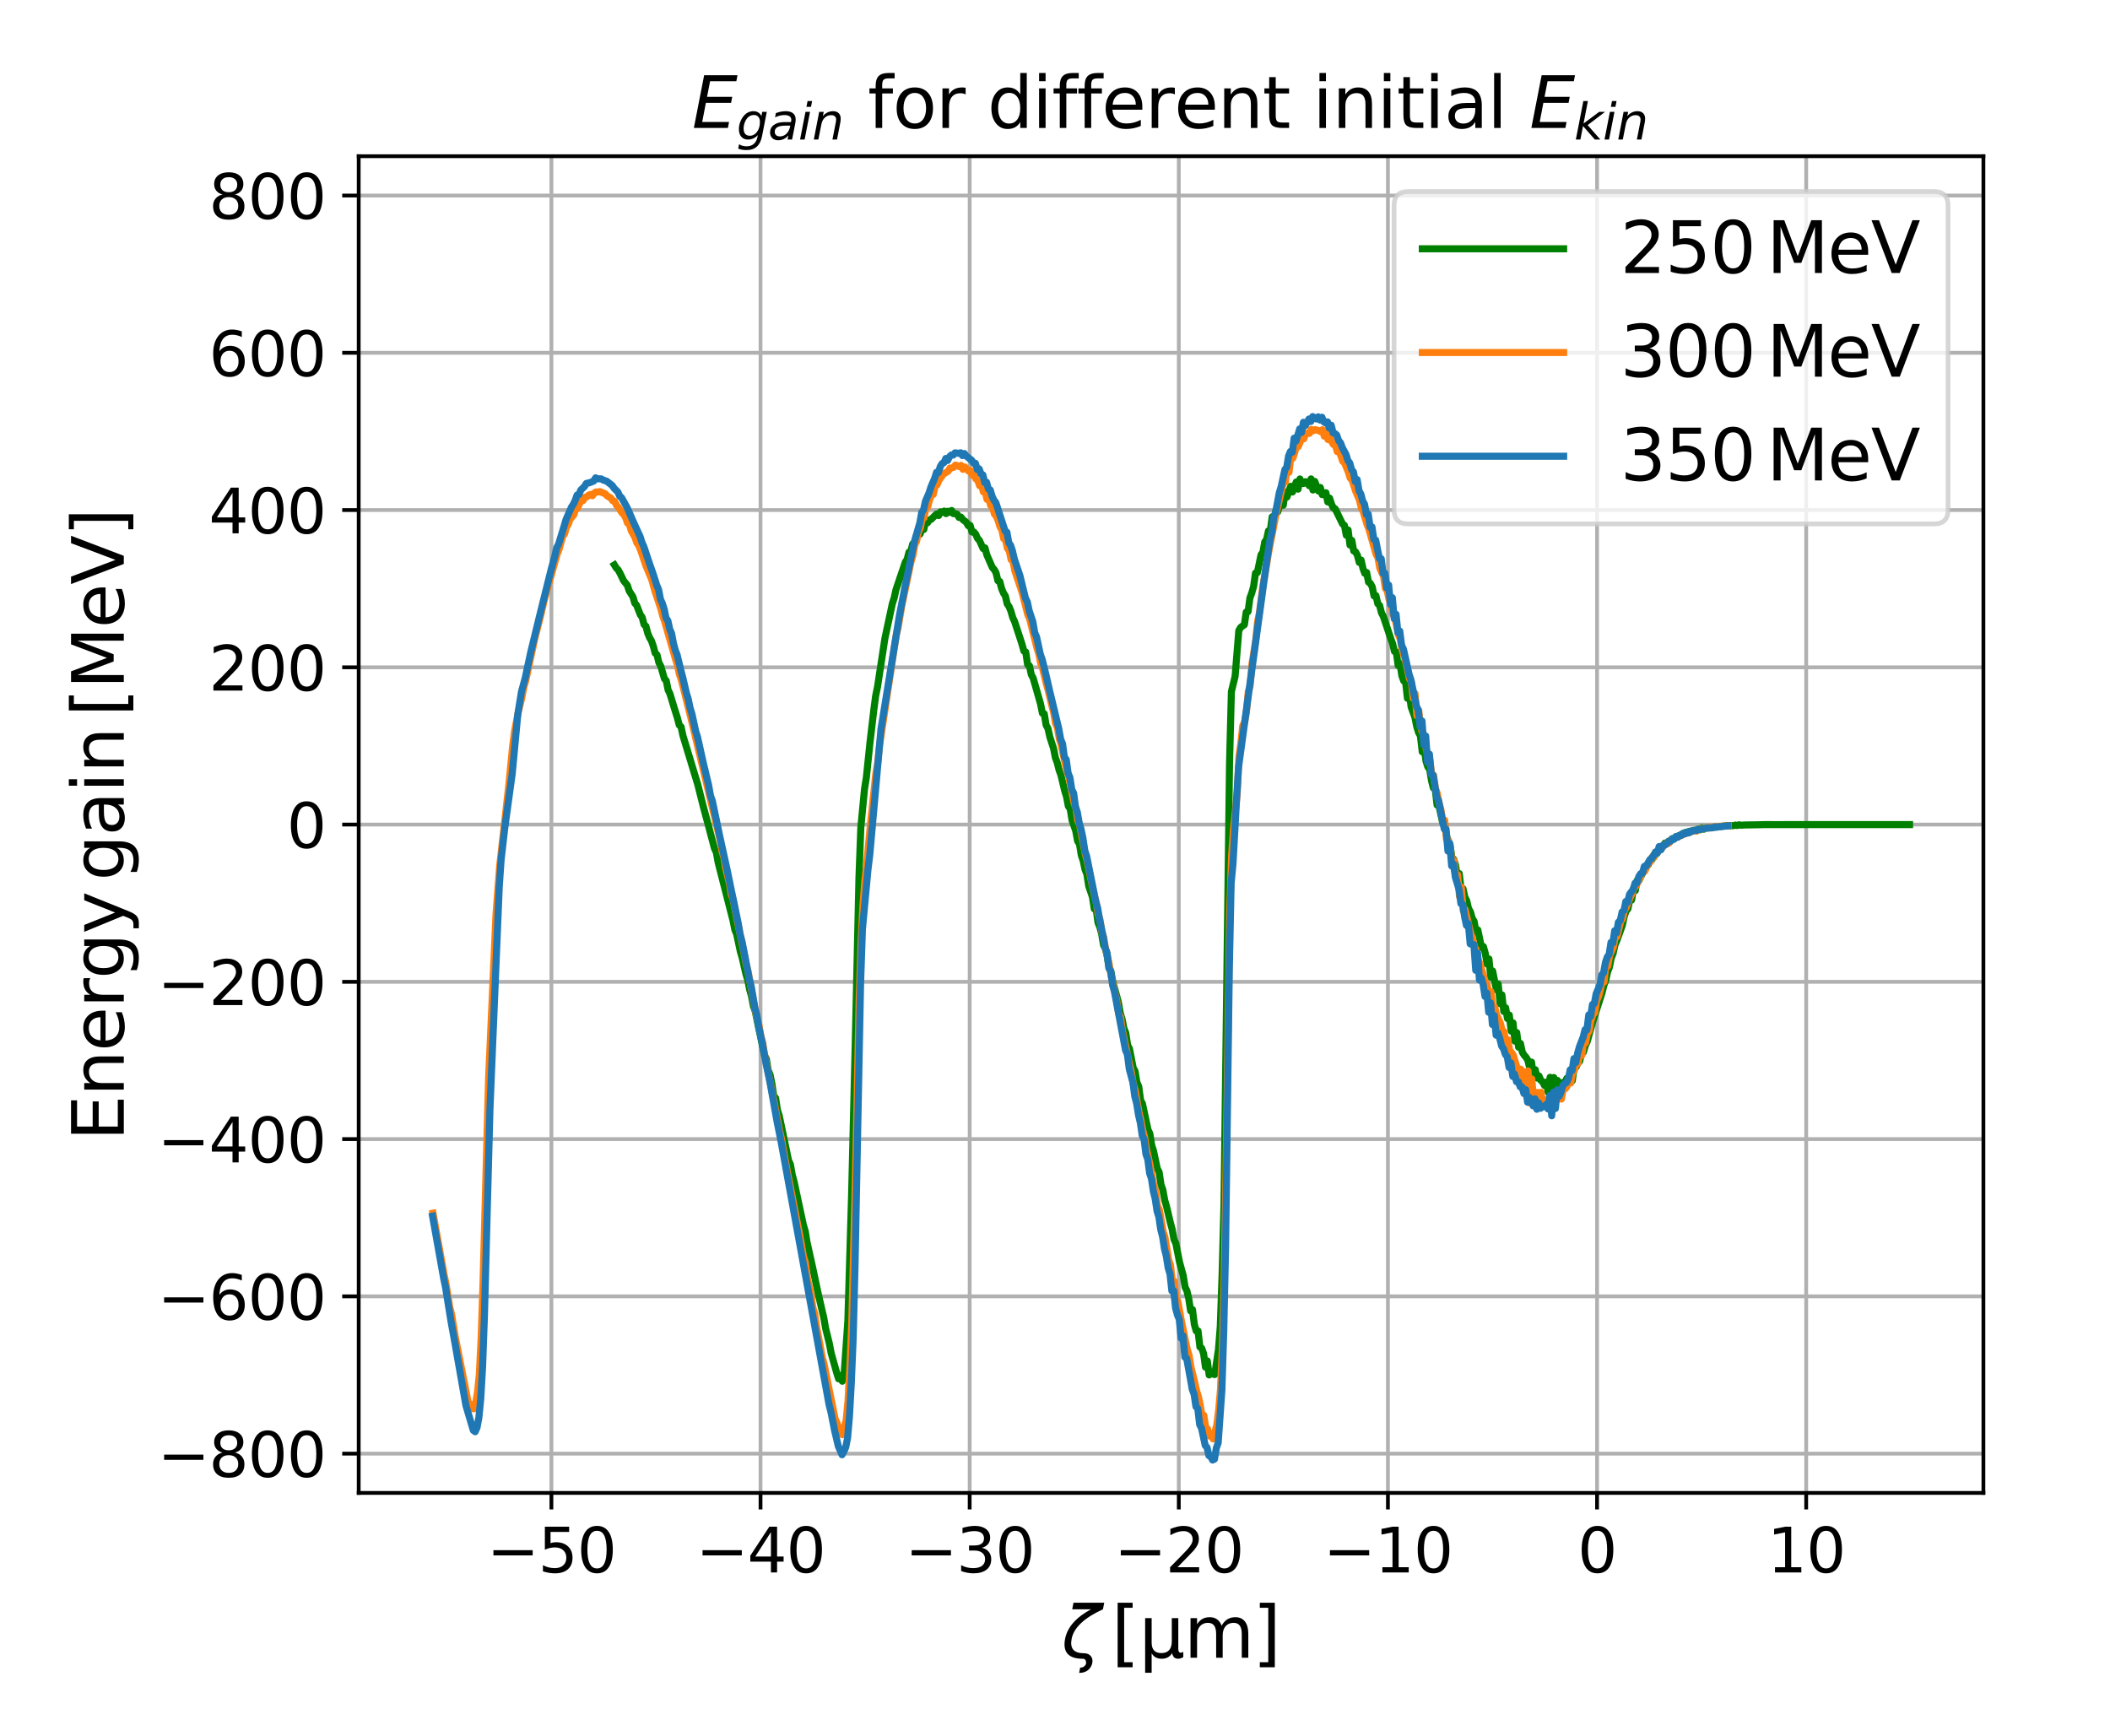 <?xml version="1.0" encoding="utf-8" standalone="no"?>
<!DOCTYPE svg PUBLIC "-//W3C//DTD SVG 1.1//EN"
  "http://www.w3.org/Graphics/SVG/1.1/DTD/svg11.dtd">
<svg xmlns:xlink="http://www.w3.org/1999/xlink" width="447.874pt" height="368.504pt" viewBox="0 0 447.874 368.504" xmlns="http://www.w3.org/2000/svg" version="1.1">
 <defs>
  <style type="text/css">*{stroke-linejoin: round; stroke-linecap: butt}</style>
 </defs>
 <g id="figure_1">
  <g id="patch_1">
   <path d="M 0 368.504 
L 447.874 368.504 
L 447.874 0 
L 0 0 
z
" style="fill: #ffffff"/>
  </g>
  <g id="axes_1">
   <g id="patch_2">
    <path d="M 76.139 316.913 
L 421.002 316.913 
L 421.002 33.165 
L 76.139 33.165 
z
" style="fill: #ffffff"/>
   </g>
   <g id="matplotlib.axis_1">
    <g id="xtick_1">
     <g id="line2d_1">
      <path d="M 117.043 316.913 
L 117.043 33.165 
" clip-path="url(#pa5a2b8a425)" style="fill: none; stroke: #b0b0b0; stroke-width: 0.8; stroke-linecap: square"/>
     </g>
     <g id="line2d_2">
      <defs>
       <path id="m7892bfda72" d="M 0 0 
L 0 3.5 
" style="stroke: #000000; stroke-width: 0.8"/>
      </defs>
      <g>
       <use xlink:href="#m7892bfda72" x="117.043" y="316.913" style="stroke: #000000; stroke-width: 0.8"/>
      </g>
     </g>
     <g id="text_1">
      <!-- −50 -->
      <g transform="translate(103.325 333.791)scale(0.13 -0.13)">
       <defs>
        <path id="DejaVuSans-2212" d="M 678 2272 
L 4684 2272 
L 4684 1741 
L 678 1741 
L 678 2272 
z
" transform="scale(0.016)"/>
        <path id="DejaVuSans-35" d="M 691 4666 
L 3169 4666 
L 3169 4134 
L 1269 4134 
L 1269 2991 
Q 1406 3038 1543 3061 
Q 1681 3084 1819 3084 
Q 2600 3084 3056 2656 
Q 3513 2228 3513 1497 
Q 3513 744 3044 326 
Q 2575 -91 1722 -91 
Q 1428 -91 1123 -41 
Q 819 9 494 109 
L 494 744 
Q 775 591 1075 516 
Q 1375 441 1709 441 
Q 2250 441 2565 725 
Q 2881 1009 2881 1497 
Q 2881 1984 2565 2268 
Q 2250 2553 1709 2553 
Q 1456 2553 1204 2497 
Q 953 2441 691 2322 
L 691 4666 
z
" transform="scale(0.016)"/>
        <path id="DejaVuSans-30" d="M 2034 4250 
Q 1547 4250 1301 3770 
Q 1056 3291 1056 2328 
Q 1056 1369 1301 889 
Q 1547 409 2034 409 
Q 2525 409 2770 889 
Q 3016 1369 3016 2328 
Q 3016 3291 2770 3770 
Q 2525 4250 2034 4250 
z
M 2034 4750 
Q 2819 4750 3233 4129 
Q 3647 3509 3647 2328 
Q 3647 1150 3233 529 
Q 2819 -91 2034 -91 
Q 1250 -91 836 529 
Q 422 1150 422 2328 
Q 422 3509 836 4129 
Q 1250 4750 2034 4750 
z
" transform="scale(0.016)"/>
       </defs>
       <use xlink:href="#DejaVuSans-2212"/>
       <use xlink:href="#DejaVuSans-35" x="83.789"/>
       <use xlink:href="#DejaVuSans-30" x="147.412"/>
      </g>
     </g>
    </g>
    <g id="xtick_2">
     <g id="line2d_3">
      <path d="M 161.433 316.913 
L 161.433 33.165 
" clip-path="url(#pa5a2b8a425)" style="fill: none; stroke: #b0b0b0; stroke-width: 0.8; stroke-linecap: square"/>
     </g>
     <g id="line2d_4">
      <g>
       <use xlink:href="#m7892bfda72" x="161.433" y="316.913" style="stroke: #000000; stroke-width: 0.8"/>
      </g>
     </g>
     <g id="text_2">
      <!-- −40 -->
      <g transform="translate(147.715 333.791)scale(0.13 -0.13)">
       <defs>
        <path id="DejaVuSans-34" d="M 2419 4116 
L 825 1625 
L 2419 1625 
L 2419 4116 
z
M 2253 4666 
L 3047 4666 
L 3047 1625 
L 3713 1625 
L 3713 1100 
L 3047 1100 
L 3047 0 
L 2419 0 
L 2419 1100 
L 313 1100 
L 313 1709 
L 2253 4666 
z
" transform="scale(0.016)"/>
       </defs>
       <use xlink:href="#DejaVuSans-2212"/>
       <use xlink:href="#DejaVuSans-34" x="83.789"/>
       <use xlink:href="#DejaVuSans-30" x="147.412"/>
      </g>
     </g>
    </g>
    <g id="xtick_3">
     <g id="line2d_5">
      <path d="M 205.824 316.913 
L 205.824 33.165 
" clip-path="url(#pa5a2b8a425)" style="fill: none; stroke: #b0b0b0; stroke-width: 0.8; stroke-linecap: square"/>
     </g>
     <g id="line2d_6">
      <g>
       <use xlink:href="#m7892bfda72" x="205.824" y="316.913" style="stroke: #000000; stroke-width: 0.8"/>
      </g>
     </g>
     <g id="text_3">
      <!-- −30 -->
      <g transform="translate(192.106 333.791)scale(0.13 -0.13)">
       <defs>
        <path id="DejaVuSans-33" d="M 2597 2516 
Q 3050 2419 3304 2112 
Q 3559 1806 3559 1356 
Q 3559 666 3084 287 
Q 2609 -91 1734 -91 
Q 1441 -91 1130 -33 
Q 819 25 488 141 
L 488 750 
Q 750 597 1062 519 
Q 1375 441 1716 441 
Q 2309 441 2620 675 
Q 2931 909 2931 1356 
Q 2931 1769 2642 2001 
Q 2353 2234 1838 2234 
L 1294 2234 
L 1294 2753 
L 1863 2753 
Q 2328 2753 2575 2939 
Q 2822 3125 2822 3475 
Q 2822 3834 2567 4026 
Q 2313 4219 1838 4219 
Q 1578 4219 1281 4162 
Q 984 4106 628 3988 
L 628 4550 
Q 988 4650 1302 4700 
Q 1616 4750 1894 4750 
Q 2613 4750 3031 4423 
Q 3450 4097 3450 3541 
Q 3450 3153 3228 2886 
Q 3006 2619 2597 2516 
z
" transform="scale(0.016)"/>
       </defs>
       <use xlink:href="#DejaVuSans-2212"/>
       <use xlink:href="#DejaVuSans-33" x="83.789"/>
       <use xlink:href="#DejaVuSans-30" x="147.412"/>
      </g>
     </g>
    </g>
    <g id="xtick_4">
     <g id="line2d_7">
      <path d="M 250.214 316.913 
L 250.214 33.165 
" clip-path="url(#pa5a2b8a425)" style="fill: none; stroke: #b0b0b0; stroke-width: 0.8; stroke-linecap: square"/>
     </g>
     <g id="line2d_8">
      <g>
       <use xlink:href="#m7892bfda72" x="250.214" y="316.913" style="stroke: #000000; stroke-width: 0.8"/>
      </g>
     </g>
     <g id="text_4">
      <!-- −20 -->
      <g transform="translate(236.496 333.791)scale(0.13 -0.13)">
       <defs>
        <path id="DejaVuSans-32" d="M 1228 531 
L 3431 531 
L 3431 0 
L 469 0 
L 469 531 
Q 828 903 1448 1529 
Q 2069 2156 2228 2338 
Q 2531 2678 2651 2914 
Q 2772 3150 2772 3378 
Q 2772 3750 2511 3984 
Q 2250 4219 1831 4219 
Q 1534 4219 1204 4116 
Q 875 4013 500 3803 
L 500 4441 
Q 881 4594 1212 4672 
Q 1544 4750 1819 4750 
Q 2544 4750 2975 4387 
Q 3406 4025 3406 3419 
Q 3406 3131 3298 2873 
Q 3191 2616 2906 2266 
Q 2828 2175 2409 1742 
Q 1991 1309 1228 531 
z
" transform="scale(0.016)"/>
       </defs>
       <use xlink:href="#DejaVuSans-2212"/>
       <use xlink:href="#DejaVuSans-32" x="83.789"/>
       <use xlink:href="#DejaVuSans-30" x="147.412"/>
      </g>
     </g>
    </g>
    <g id="xtick_5">
     <g id="line2d_9">
      <path d="M 294.605 316.913 
L 294.605 33.165 
" clip-path="url(#pa5a2b8a425)" style="fill: none; stroke: #b0b0b0; stroke-width: 0.8; stroke-linecap: square"/>
     </g>
     <g id="line2d_10">
      <g>
       <use xlink:href="#m7892bfda72" x="294.605" y="316.913" style="stroke: #000000; stroke-width: 0.8"/>
      </g>
     </g>
     <g id="text_5">
      <!-- −10 -->
      <g transform="translate(280.887 333.791)scale(0.13 -0.13)">
       <defs>
        <path id="DejaVuSans-31" d="M 794 531 
L 1825 531 
L 1825 4091 
L 703 3866 
L 703 4441 
L 1819 4666 
L 2450 4666 
L 2450 531 
L 3481 531 
L 3481 0 
L 794 0 
L 794 531 
z
" transform="scale(0.016)"/>
       </defs>
       <use xlink:href="#DejaVuSans-2212"/>
       <use xlink:href="#DejaVuSans-31" x="83.789"/>
       <use xlink:href="#DejaVuSans-30" x="147.412"/>
      </g>
     </g>
    </g>
    <g id="xtick_6">
     <g id="line2d_11">
      <path d="M 338.995 316.913 
L 338.995 33.165 
" clip-path="url(#pa5a2b8a425)" style="fill: none; stroke: #b0b0b0; stroke-width: 0.8; stroke-linecap: square"/>
     </g>
     <g id="line2d_12">
      <g>
       <use xlink:href="#m7892bfda72" x="338.995" y="316.913" style="stroke: #000000; stroke-width: 0.8"/>
      </g>
     </g>
     <g id="text_6">
      <!-- 0 -->
      <g transform="translate(334.86 333.791)scale(0.13 -0.13)">
       <use xlink:href="#DejaVuSans-30"/>
      </g>
     </g>
    </g>
    <g id="xtick_7">
     <g id="line2d_13">
      <path d="M 383.386 316.913 
L 383.386 33.165 
" clip-path="url(#pa5a2b8a425)" style="fill: none; stroke: #b0b0b0; stroke-width: 0.8; stroke-linecap: square"/>
     </g>
     <g id="line2d_14">
      <g>
       <use xlink:href="#m7892bfda72" x="383.386" y="316.913" style="stroke: #000000; stroke-width: 0.8"/>
      </g>
     </g>
     <g id="text_7">
      <!-- 10 -->
      <g transform="translate(375.114 333.791)scale(0.13 -0.13)">
       <use xlink:href="#DejaVuSans-31"/>
       <use xlink:href="#DejaVuSans-30" x="63.623"/>
      </g>
     </g>
    </g>
    <g id="text_8">
     <!-- $\zeta \, \mathrm{[\mu m]}$ -->
     <g transform="translate(225.32 351.895)scale(0.15 -0.15)">
      <defs>
       <path id="DejaVuSans-Oblique-3b6" d="M 1966 397 
Q 2378 394 2578 159 
Q 2794 -88 2722 -463 
Q 2650 -822 2372 -1072 
Q 2069 -1344 1559 -1344 
Q 1606 -1109 1650 -872 
Q 1863 -888 2022 -750 
Q 2144 -641 2166 -525 
Q 2197 -359 2125 -222 
Q 2050 -91 1872 -91 
Q -22 -91 316 1669 
Q 616 3206 2609 4284 
L 947 4284 
L 1059 4863 
L 3778 4863 
L 3666 4284 
Q 1181 3147 894 1669 
Q 647 397 1966 397 
z
" transform="scale(0.016)"/>
       <path id="DejaVuSans-5b" d="M 550 4863 
L 1875 4863 
L 1875 4416 
L 1125 4416 
L 1125 -397 
L 1875 -397 
L 1875 -844 
L 550 -844 
L 550 4863 
z
" transform="scale(0.016)"/>
       <path id="DejaVuSans-3bc" d="M 544 -1331 
L 544 3500 
L 1119 3500 
L 1119 1325 
Q 1119 872 1334 640 
Q 1550 409 1972 409 
Q 2434 409 2667 671 
Q 2900 934 2900 1459 
L 2900 3500 
L 3475 3500 
L 3475 806 
Q 3475 619 3529 530 
Q 3584 441 3700 441 
Q 3728 441 3778 458 
Q 3828 475 3916 513 
L 3916 50 
Q 3788 -22 3673 -56 
Q 3559 -91 3450 -91 
Q 3234 -91 3106 31 
Q 2978 153 2931 403 
Q 2775 156 2548 32 
Q 2322 -91 2016 -91 
Q 1697 -91 1473 31 
Q 1250 153 1119 397 
L 1119 -1331 
L 544 -1331 
z
" transform="scale(0.016)"/>
       <path id="DejaVuSans-6d" d="M 3328 2828 
Q 3544 3216 3844 3400 
Q 4144 3584 4550 3584 
Q 5097 3584 5394 3201 
Q 5691 2819 5691 2113 
L 5691 0 
L 5113 0 
L 5113 2094 
Q 5113 2597 4934 2840 
Q 4756 3084 4391 3084 
Q 3944 3084 3684 2787 
Q 3425 2491 3425 1978 
L 3425 0 
L 2847 0 
L 2847 2094 
Q 2847 2600 2669 2842 
Q 2491 3084 2119 3084 
Q 1678 3084 1418 2786 
Q 1159 2488 1159 1978 
L 1159 0 
L 581 0 
L 581 3500 
L 1159 3500 
L 1159 2956 
Q 1356 3278 1631 3431 
Q 1906 3584 2284 3584 
Q 2666 3584 2933 3390 
Q 3200 3197 3328 2828 
z
" transform="scale(0.016)"/>
       <path id="DejaVuSans-5d" d="M 1947 4863 
L 1947 -844 
L 622 -844 
L 622 -397 
L 1369 -397 
L 1369 4416 
L 622 4416 
L 622 4863 
L 1947 4863 
z
" transform="scale(0.016)"/>
      </defs>
      <use xlink:href="#DejaVuSans-Oblique-3b6" transform="translate(0 0.016)"/>
      <use xlink:href="#DejaVuSans-5b" transform="translate(70.63 0.016)"/>
      <use xlink:href="#DejaVuSans-3bc" transform="translate(109.644 0.016)"/>
      <use xlink:href="#DejaVuSans-6d" transform="translate(173.267 0.016)"/>
      <use xlink:href="#DejaVuSans-5d" transform="translate(270.679 0.016)"/>
     </g>
    </g>
   </g>
   <g id="matplotlib.axis_2">
    <g id="ytick_1">
     <g id="line2d_15">
      <path d="M 76.139 308.568 
L 421.002 308.568 
" clip-path="url(#pa5a2b8a425)" style="fill: none; stroke: #b0b0b0; stroke-width: 0.8; stroke-linecap: square"/>
     </g>
     <g id="line2d_16">
      <defs>
       <path id="m08258ad7ee" d="M 0 0 
L -3.5 0 
" style="stroke: #000000; stroke-width: 0.8"/>
      </defs>
      <g>
       <use xlink:href="#m08258ad7ee" x="76.139" y="308.568" style="stroke: #000000; stroke-width: 0.8"/>
      </g>
     </g>
     <g id="text_9">
      <!-- −800 -->
      <g transform="translate(33.431 313.507)scale(0.13 -0.13)">
       <defs>
        <path id="DejaVuSans-38" d="M 2034 2216 
Q 1584 2216 1326 1975 
Q 1069 1734 1069 1313 
Q 1069 891 1326 650 
Q 1584 409 2034 409 
Q 2484 409 2743 651 
Q 3003 894 3003 1313 
Q 3003 1734 2745 1975 
Q 2488 2216 2034 2216 
z
M 1403 2484 
Q 997 2584 770 2862 
Q 544 3141 544 3541 
Q 544 4100 942 4425 
Q 1341 4750 2034 4750 
Q 2731 4750 3128 4425 
Q 3525 4100 3525 3541 
Q 3525 3141 3298 2862 
Q 3072 2584 2669 2484 
Q 3125 2378 3379 2068 
Q 3634 1759 3634 1313 
Q 3634 634 3220 271 
Q 2806 -91 2034 -91 
Q 1263 -91 848 271 
Q 434 634 434 1313 
Q 434 1759 690 2068 
Q 947 2378 1403 2484 
z
M 1172 3481 
Q 1172 3119 1398 2916 
Q 1625 2713 2034 2713 
Q 2441 2713 2670 2916 
Q 2900 3119 2900 3481 
Q 2900 3844 2670 4047 
Q 2441 4250 2034 4250 
Q 1625 4250 1398 4047 
Q 1172 3844 1172 3481 
z
" transform="scale(0.016)"/>
       </defs>
       <use xlink:href="#DejaVuSans-2212"/>
       <use xlink:href="#DejaVuSans-38" x="83.789"/>
       <use xlink:href="#DejaVuSans-30" x="147.412"/>
       <use xlink:href="#DejaVuSans-30" x="211.035"/>
      </g>
     </g>
    </g>
    <g id="ytick_2">
     <g id="line2d_17">
      <path d="M 76.139 275.186 
L 421.002 275.186 
" clip-path="url(#pa5a2b8a425)" style="fill: none; stroke: #b0b0b0; stroke-width: 0.8; stroke-linecap: square"/>
     </g>
     <g id="line2d_18">
      <g>
       <use xlink:href="#m08258ad7ee" x="76.139" y="275.186" style="stroke: #000000; stroke-width: 0.8"/>
      </g>
     </g>
     <g id="text_10">
      <!-- −600 -->
      <g transform="translate(33.431 280.125)scale(0.13 -0.13)">
       <defs>
        <path id="DejaVuSans-36" d="M 2113 2584 
Q 1688 2584 1439 2293 
Q 1191 2003 1191 1497 
Q 1191 994 1439 701 
Q 1688 409 2113 409 
Q 2538 409 2786 701 
Q 3034 994 3034 1497 
Q 3034 2003 2786 2293 
Q 2538 2584 2113 2584 
z
M 3366 4563 
L 3366 3988 
Q 3128 4100 2886 4159 
Q 2644 4219 2406 4219 
Q 1781 4219 1451 3797 
Q 1122 3375 1075 2522 
Q 1259 2794 1537 2939 
Q 1816 3084 2150 3084 
Q 2853 3084 3261 2657 
Q 3669 2231 3669 1497 
Q 3669 778 3244 343 
Q 2819 -91 2113 -91 
Q 1303 -91 875 529 
Q 447 1150 447 2328 
Q 447 3434 972 4092 
Q 1497 4750 2381 4750 
Q 2619 4750 2861 4703 
Q 3103 4656 3366 4563 
z
" transform="scale(0.016)"/>
       </defs>
       <use xlink:href="#DejaVuSans-2212"/>
       <use xlink:href="#DejaVuSans-36" x="83.789"/>
       <use xlink:href="#DejaVuSans-30" x="147.412"/>
       <use xlink:href="#DejaVuSans-30" x="211.035"/>
      </g>
     </g>
    </g>
    <g id="ytick_3">
     <g id="line2d_19">
      <path d="M 76.139 241.804 
L 421.002 241.804 
" clip-path="url(#pa5a2b8a425)" style="fill: none; stroke: #b0b0b0; stroke-width: 0.8; stroke-linecap: square"/>
     </g>
     <g id="line2d_20">
      <g>
       <use xlink:href="#m08258ad7ee" x="76.139" y="241.804" style="stroke: #000000; stroke-width: 0.8"/>
      </g>
     </g>
     <g id="text_11">
      <!-- −400 -->
      <g transform="translate(33.431 246.743)scale(0.13 -0.13)">
       <use xlink:href="#DejaVuSans-2212"/>
       <use xlink:href="#DejaVuSans-34" x="83.789"/>
       <use xlink:href="#DejaVuSans-30" x="147.412"/>
       <use xlink:href="#DejaVuSans-30" x="211.035"/>
      </g>
     </g>
    </g>
    <g id="ytick_4">
     <g id="line2d_21">
      <path d="M 76.139 208.421 
L 421.002 208.421 
" clip-path="url(#pa5a2b8a425)" style="fill: none; stroke: #b0b0b0; stroke-width: 0.8; stroke-linecap: square"/>
     </g>
     <g id="line2d_22">
      <g>
       <use xlink:href="#m08258ad7ee" x="76.139" y="208.421" style="stroke: #000000; stroke-width: 0.8"/>
      </g>
     </g>
     <g id="text_12">
      <!-- −200 -->
      <g transform="translate(33.431 213.36)scale(0.13 -0.13)">
       <use xlink:href="#DejaVuSans-2212"/>
       <use xlink:href="#DejaVuSans-32" x="83.789"/>
       <use xlink:href="#DejaVuSans-30" x="147.412"/>
       <use xlink:href="#DejaVuSans-30" x="211.035"/>
      </g>
     </g>
    </g>
    <g id="ytick_5">
     <g id="line2d_23">
      <path d="M 76.139 175.039 
L 421.002 175.039 
" clip-path="url(#pa5a2b8a425)" style="fill: none; stroke: #b0b0b0; stroke-width: 0.8; stroke-linecap: square"/>
     </g>
     <g id="line2d_24">
      <g>
       <use xlink:href="#m08258ad7ee" x="76.139" y="175.039" style="stroke: #000000; stroke-width: 0.8"/>
      </g>
     </g>
     <g id="text_13">
      <!-- 0 -->
      <g transform="translate(60.867 179.978)scale(0.13 -0.13)">
       <use xlink:href="#DejaVuSans-30"/>
      </g>
     </g>
    </g>
    <g id="ytick_6">
     <g id="line2d_25">
      <path d="M 76.139 141.657 
L 421.002 141.657 
" clip-path="url(#pa5a2b8a425)" style="fill: none; stroke: #b0b0b0; stroke-width: 0.8; stroke-linecap: square"/>
     </g>
     <g id="line2d_26">
      <g>
       <use xlink:href="#m08258ad7ee" x="76.139" y="141.657" style="stroke: #000000; stroke-width: 0.8"/>
      </g>
     </g>
     <g id="text_14">
      <!-- 200 -->
      <g transform="translate(44.325 146.596)scale(0.13 -0.13)">
       <use xlink:href="#DejaVuSans-32"/>
       <use xlink:href="#DejaVuSans-30" x="63.623"/>
       <use xlink:href="#DejaVuSans-30" x="127.246"/>
      </g>
     </g>
    </g>
    <g id="ytick_7">
     <g id="line2d_27">
      <path d="M 76.139 108.275 
L 421.002 108.275 
" clip-path="url(#pa5a2b8a425)" style="fill: none; stroke: #b0b0b0; stroke-width: 0.8; stroke-linecap: square"/>
     </g>
     <g id="line2d_28">
      <g>
       <use xlink:href="#m08258ad7ee" x="76.139" y="108.275" style="stroke: #000000; stroke-width: 0.8"/>
      </g>
     </g>
     <g id="text_15">
      <!-- 400 -->
      <g transform="translate(44.325 113.214)scale(0.13 -0.13)">
       <use xlink:href="#DejaVuSans-34"/>
       <use xlink:href="#DejaVuSans-30" x="63.623"/>
       <use xlink:href="#DejaVuSans-30" x="127.246"/>
      </g>
     </g>
    </g>
    <g id="ytick_8">
     <g id="line2d_29">
      <path d="M 76.139 74.893 
L 421.002 74.893 
" clip-path="url(#pa5a2b8a425)" style="fill: none; stroke: #b0b0b0; stroke-width: 0.8; stroke-linecap: square"/>
     </g>
     <g id="line2d_30">
      <g>
       <use xlink:href="#m08258ad7ee" x="76.139" y="74.893" style="stroke: #000000; stroke-width: 0.8"/>
      </g>
     </g>
     <g id="text_16">
      <!-- 600 -->
      <g transform="translate(44.325 79.832)scale(0.13 -0.13)">
       <use xlink:href="#DejaVuSans-36"/>
       <use xlink:href="#DejaVuSans-30" x="63.623"/>
       <use xlink:href="#DejaVuSans-30" x="127.246"/>
      </g>
     </g>
    </g>
    <g id="ytick_9">
     <g id="line2d_31">
      <path d="M 76.139 41.511 
L 421.002 41.511 
" clip-path="url(#pa5a2b8a425)" style="fill: none; stroke: #b0b0b0; stroke-width: 0.8; stroke-linecap: square"/>
     </g>
     <g id="line2d_32">
      <g>
       <use xlink:href="#m08258ad7ee" x="76.139" y="41.511" style="stroke: #000000; stroke-width: 0.8"/>
      </g>
     </g>
     <g id="text_17">
      <!-- 800 -->
      <g transform="translate(44.325 46.45)scale(0.13 -0.13)">
       <use xlink:href="#DejaVuSans-38"/>
       <use xlink:href="#DejaVuSans-30" x="63.623"/>
       <use xlink:href="#DejaVuSans-30" x="127.246"/>
      </g>
     </g>
    </g>
    <g id="text_18">
     <!-- $\mathrm{Energy \, gain \, [MeV]}$ -->
     <g transform="translate(26.281 242.164)rotate(-90)scale(0.15 -0.15)">
      <defs>
       <path id="DejaVuSans-45" d="M 628 4666 
L 3578 4666 
L 3578 4134 
L 1259 4134 
L 1259 2753 
L 3481 2753 
L 3481 2222 
L 1259 2222 
L 1259 531 
L 3634 531 
L 3634 0 
L 628 0 
L 628 4666 
z
" transform="scale(0.016)"/>
       <path id="DejaVuSans-6e" d="M 3513 2113 
L 3513 0 
L 2938 0 
L 2938 2094 
Q 2938 2591 2744 2837 
Q 2550 3084 2163 3084 
Q 1697 3084 1428 2787 
Q 1159 2491 1159 1978 
L 1159 0 
L 581 0 
L 581 3500 
L 1159 3500 
L 1159 2956 
Q 1366 3272 1645 3428 
Q 1925 3584 2291 3584 
Q 2894 3584 3203 3211 
Q 3513 2838 3513 2113 
z
" transform="scale(0.016)"/>
       <path id="DejaVuSans-65" d="M 3597 1894 
L 3597 1613 
L 953 1613 
Q 991 1019 1311 708 
Q 1631 397 2203 397 
Q 2534 397 2845 478 
Q 3156 559 3463 722 
L 3463 178 
Q 3153 47 2828 -22 
Q 2503 -91 2169 -91 
Q 1331 -91 842 396 
Q 353 884 353 1716 
Q 353 2575 817 3079 
Q 1281 3584 2069 3584 
Q 2775 3584 3186 3129 
Q 3597 2675 3597 1894 
z
M 3022 2063 
Q 3016 2534 2758 2815 
Q 2500 3097 2075 3097 
Q 1594 3097 1305 2825 
Q 1016 2553 972 2059 
L 3022 2063 
z
" transform="scale(0.016)"/>
       <path id="DejaVuSans-72" d="M 2631 2963 
Q 2534 3019 2420 3045 
Q 2306 3072 2169 3072 
Q 1681 3072 1420 2755 
Q 1159 2438 1159 1844 
L 1159 0 
L 581 0 
L 581 3500 
L 1159 3500 
L 1159 2956 
Q 1341 3275 1631 3429 
Q 1922 3584 2338 3584 
Q 2397 3584 2469 3576 
Q 2541 3569 2628 3553 
L 2631 2963 
z
" transform="scale(0.016)"/>
       <path id="DejaVuSans-67" d="M 2906 1791 
Q 2906 2416 2648 2759 
Q 2391 3103 1925 3103 
Q 1463 3103 1205 2759 
Q 947 2416 947 1791 
Q 947 1169 1205 825 
Q 1463 481 1925 481 
Q 2391 481 2648 825 
Q 2906 1169 2906 1791 
z
M 3481 434 
Q 3481 -459 3084 -895 
Q 2688 -1331 1869 -1331 
Q 1566 -1331 1297 -1286 
Q 1028 -1241 775 -1147 
L 775 -588 
Q 1028 -725 1275 -790 
Q 1522 -856 1778 -856 
Q 2344 -856 2625 -561 
Q 2906 -266 2906 331 
L 2906 616 
Q 2728 306 2450 153 
Q 2172 0 1784 0 
Q 1141 0 747 490 
Q 353 981 353 1791 
Q 353 2603 747 3093 
Q 1141 3584 1784 3584 
Q 2172 3584 2450 3431 
Q 2728 3278 2906 2969 
L 2906 3500 
L 3481 3500 
L 3481 434 
z
" transform="scale(0.016)"/>
       <path id="DejaVuSans-79" d="M 2059 -325 
Q 1816 -950 1584 -1140 
Q 1353 -1331 966 -1331 
L 506 -1331 
L 506 -850 
L 844 -850 
Q 1081 -850 1212 -737 
Q 1344 -625 1503 -206 
L 1606 56 
L 191 3500 
L 800 3500 
L 1894 763 
L 2988 3500 
L 3597 3500 
L 2059 -325 
z
" transform="scale(0.016)"/>
       <path id="DejaVuSans-61" d="M 2194 1759 
Q 1497 1759 1228 1600 
Q 959 1441 959 1056 
Q 959 750 1161 570 
Q 1363 391 1709 391 
Q 2188 391 2477 730 
Q 2766 1069 2766 1631 
L 2766 1759 
L 2194 1759 
z
M 3341 1997 
L 3341 0 
L 2766 0 
L 2766 531 
Q 2569 213 2275 61 
Q 1981 -91 1556 -91 
Q 1019 -91 701 211 
Q 384 513 384 1019 
Q 384 1609 779 1909 
Q 1175 2209 1959 2209 
L 2766 2209 
L 2766 2266 
Q 2766 2663 2505 2880 
Q 2244 3097 1772 3097 
Q 1472 3097 1187 3025 
Q 903 2953 641 2809 
L 641 3341 
Q 956 3463 1253 3523 
Q 1550 3584 1831 3584 
Q 2591 3584 2966 3190 
Q 3341 2797 3341 1997 
z
" transform="scale(0.016)"/>
       <path id="DejaVuSans-69" d="M 603 3500 
L 1178 3500 
L 1178 0 
L 603 0 
L 603 3500 
z
M 603 4863 
L 1178 4863 
L 1178 4134 
L 603 4134 
L 603 4863 
z
" transform="scale(0.016)"/>
       <path id="DejaVuSans-4d" d="M 628 4666 
L 1569 4666 
L 2759 1491 
L 3956 4666 
L 4897 4666 
L 4897 0 
L 4281 0 
L 4281 4097 
L 3078 897 
L 2444 897 
L 1241 4097 
L 1241 0 
L 628 0 
L 628 4666 
z
" transform="scale(0.016)"/>
       <path id="DejaVuSans-56" d="M 1831 0 
L 50 4666 
L 709 4666 
L 2188 738 
L 3669 4666 
L 4325 4666 
L 2547 0 
L 1831 0 
z
" transform="scale(0.016)"/>
      </defs>
      <use xlink:href="#DejaVuSans-45" transform="translate(0 0.016)"/>
      <use xlink:href="#DejaVuSans-6e" transform="translate(63.184 0.016)"/>
      <use xlink:href="#DejaVuSans-65" transform="translate(126.562 0.016)"/>
      <use xlink:href="#DejaVuSans-72" transform="translate(188.086 0.016)"/>
      <use xlink:href="#DejaVuSans-67" transform="translate(229.199 0.016)"/>
      <use xlink:href="#DejaVuSans-79" transform="translate(292.676 0.016)"/>
      <use xlink:href="#DejaVuSans-67" transform="translate(368.091 0.016)"/>
      <use xlink:href="#DejaVuSans-61" transform="translate(431.568 0.016)"/>
      <use xlink:href="#DejaVuSans-69" transform="translate(492.847 0.016)"/>
      <use xlink:href="#DejaVuSans-6e" transform="translate(520.63 0.016)"/>
      <use xlink:href="#DejaVuSans-5b" transform="translate(600.245 0.016)"/>
      <use xlink:href="#DejaVuSans-4d" transform="translate(639.258 0.016)"/>
      <use xlink:href="#DejaVuSans-65" transform="translate(725.538 0.016)"/>
      <use xlink:href="#DejaVuSans-56" transform="translate(787.061 0.016)"/>
      <use xlink:href="#DejaVuSans-5d" transform="translate(855.469 0.016)"/>
     </g>
    </g>
   </g>
   <g id="line2d_33">
    <path d="M 130.41 119.921 
L 130.803 120.559 
L 131.196 120.95 
L 131.59 121.643 
L 132.376 123.277 
L 133.163 124.236 
L 133.556 125.452 
L 134.343 126.665 
L 134.736 128.028 
L 135.129 128.461 
L 135.916 130.492 
L 136.309 131.034 
L 136.703 132.557 
L 137.096 132.924 
L 137.489 134.407 
L 137.882 135.365 
L 138.276 136.03 
L 138.669 137.155 
L 139.062 138.641 
L 139.456 138.993 
L 139.849 140.644 
L 140.242 141.372 
L 141.029 144.067 
L 141.422 144.506 
L 141.815 146.46 
L 142.209 147.281 
L 142.995 149.89 
L 143.782 152.391 
L 144.175 153.904 
L 144.569 154.293 
L 144.962 156.161 
L 148.108 166.538 
L 149.288 171.238 
L 150.468 175.618 
L 151.648 180.089 
L 152.041 180.916 
L 152.435 183.089 
L 155.581 195.378 
L 155.974 197.336 
L 156.368 198.326 
L 157.154 202 
L 157.547 203.357 
L 158.334 206.781 
L 158.727 208.049 
L 159.121 210.073 
L 159.514 211.463 
L 159.907 213.563 
L 160.301 214.665 
L 162.267 224.04 
L 162.66 224.73 
L 163.054 227.184 
L 163.447 228.102 
L 163.84 230.022 
L 164.234 232.641 
L 164.627 233.082 
L 165.02 235.614 
L 165.413 236.888 
L 167.38 246.326 
L 167.773 247.167 
L 168.167 249.385 
L 168.56 250.849 
L 170.526 260.037 
L 170.92 261.34 
L 171.313 263.729 
L 172.493 269.054 
L 173.673 274.618 
L 174.853 279.714 
L 175.246 281.98 
L 176.032 285.162 
L 176.426 287.242 
L 177.606 291.44 
L 177.999 292.689 
L 178.392 291.997 
L 178.786 293.203 
L 179.179 291.605 
L 179.965 280.437 
L 180.752 253.979 
L 181.539 221.302 
L 182.325 186.219 
L 182.719 175.667 
L 183.505 167.494 
L 183.898 165.01 
L 184.685 157.433 
L 185.472 150.738 
L 185.865 147.733 
L 186.258 145.83 
L 187.831 135.527 
L 189.405 128.158 
L 189.798 126.927 
L 190.191 125.147 
L 191.371 121.672 
L 192.158 119.341 
L 192.551 118.718 
L 192.944 117.207 
L 193.338 116.942 
L 193.731 115.46 
L 194.124 115.336 
L 194.518 113.75 
L 194.911 113.63 
L 195.304 113.375 
L 195.697 112.088 
L 196.091 112.397 
L 196.484 110.582 
L 196.877 110.974 
L 197.271 110.368 
L 197.664 110.234 
L 198.451 109.442 
L 198.844 109.104 
L 199.237 109.447 
L 199.63 108.654 
L 200.024 108.771 
L 200.417 108.488 
L 200.81 109.029 
L 201.204 108.525 
L 201.597 108.77 
L 201.99 108.364 
L 202.384 109.031 
L 202.777 109.028 
L 203.17 109.166 
L 203.563 109.843 
L 203.957 109.759 
L 204.35 110.274 
L 205.137 110.897 
L 205.53 111.596 
L 205.923 111.522 
L 206.317 112.926 
L 206.71 112.932 
L 207.103 113.386 
L 207.496 114.291 
L 207.89 114.699 
L 208.676 116.443 
L 209.07 116.298 
L 209.463 117.77 
L 210.643 120.483 
L 211.036 120.9 
L 211.429 121.617 
L 211.823 123.286 
L 212.216 123.442 
L 212.609 124.948 
L 213.003 125.894 
L 213.396 126.505 
L 213.789 128.194 
L 214.183 128.757 
L 214.576 129.73 
L 214.969 131.096 
L 215.362 131.94 
L 216.936 136.761 
L 217.329 138.196 
L 217.722 138.396 
L 218.116 141.051 
L 218.509 141.328 
L 218.902 143.196 
L 219.295 143.918 
L 220.869 149.424 
L 221.262 151.407 
L 221.655 151.516 
L 222.049 153.932 
L 222.442 154.633 
L 222.835 156.409 
L 223.622 158.841 
L 224.015 160.81 
L 224.408 161.894 
L 224.802 163.453 
L 225.195 164.522 
L 225.982 167.828 
L 226.375 169.095 
L 226.768 171.145 
L 227.161 171.703 
L 227.555 174.132 
L 228.341 176.394 
L 228.735 178.549 
L 229.128 179.158 
L 229.521 181.553 
L 229.915 182.717 
L 230.308 184.559 
L 230.701 185.566 
L 231.094 188.08 
L 231.881 190.409 
L 232.274 192.941 
L 232.668 192.922 
L 233.061 195.849 
L 233.454 196.814 
L 233.847 198.293 
L 234.241 200.644 
L 234.634 201.355 
L 235.027 203.087 
L 235.421 205.367 
L 235.814 206.282 
L 236.207 208.412 
L 237.387 212.735 
L 237.78 215.003 
L 238.174 216.307 
L 238.567 218.288 
L 238.96 219.28 
L 239.354 221.848 
L 239.747 222.628 
L 240.534 226.687 
L 240.927 227.382 
L 241.32 229.733 
L 241.713 230.635 
L 242.107 233.554 
L 242.5 234.288 
L 243.68 239.801 
L 244.073 240.655 
L 244.467 243.113 
L 244.86 244.37 
L 245.646 248.069 
L 246.04 248.806 
L 246.433 251.458 
L 246.826 252.562 
L 247.22 254.746 
L 247.613 256.094 
L 248.4 259.449 
L 248.793 260.89 
L 249.186 263.08 
L 249.579 263.917 
L 250.366 267.906 
L 251.153 270.762 
L 251.546 273.218 
L 251.939 274.012 
L 252.333 275.708 
L 252.726 278.267 
L 253.119 277.989 
L 253.512 281.129 
L 253.906 282.522 
L 254.299 282.522 
L 254.692 285.929 
L 255.086 286.215 
L 255.479 287.348 
L 255.872 290.209 
L 256.266 288.887 
L 256.659 291.871 
L 257.052 291.546 
L 257.839 291.787 
L 258.625 286.511 
L 259.019 281.581 
L 259.412 270.323 
L 259.805 255.626 
L 260.592 192.851 
L 260.985 161.849 
L 261.378 146.825 
L 262.165 143.571 
L 262.952 133.852 
L 263.345 133.177 
L 264.132 132.62 
L 264.525 129.929 
L 264.918 129.827 
L 265.311 126.931 
L 265.705 125.862 
L 266.098 124.471 
L 266.491 121.641 
L 266.885 121.554 
L 267.671 117.751 
L 268.065 117.214 
L 268.458 115.043 
L 268.851 114.498 
L 269.244 112.687 
L 269.638 112.728 
L 270.031 109.719 
L 270.424 110.858 
L 270.818 108.324 
L 271.211 108.687 
L 271.998 106.113 
L 272.391 107.251 
L 272.784 104.454 
L 273.177 105.507 
L 273.964 103.228 
L 274.357 104.433 
L 275.144 102.306 
L 275.537 103.834 
L 275.931 101.671 
L 276.324 102.637 
L 276.717 102.626 
L 277.11 102.256 
L 277.504 102.375 
L 277.897 103.112 
L 278.29 101.654 
L 278.684 104.016 
L 279.077 102.189 
L 279.864 104.234 
L 280.257 103.48 
L 280.65 104.999 
L 281.437 104.594 
L 281.83 106.55 
L 282.223 105.743 
L 282.617 107 
L 283.01 107.801 
L 283.403 108.004 
L 284.976 111.227 
L 285.37 111.522 
L 285.763 113.619 
L 286.156 112.499 
L 286.55 115.709 
L 286.943 114.717 
L 287.336 116.95 
L 287.729 117.136 
L 288.123 117.866 
L 288.516 119.388 
L 288.909 118.887 
L 289.303 120.654 
L 289.696 121.717 
L 290.089 121.525 
L 290.483 123.565 
L 290.876 123.846 
L 291.269 124.569 
L 291.662 126.507 
L 292.056 126.43 
L 292.449 128.135 
L 292.842 128.528 
L 293.236 130.084 
L 293.629 130.842 
L 295.202 135.557 
L 295.595 136.612 
L 295.989 138.284 
L 296.382 138.38 
L 296.775 141.276 
L 297.169 140.835 
L 297.562 143.453 
L 297.955 144.537 
L 298.349 144.732 
L 298.742 148.231 
L 299.135 147.213 
L 299.528 150.077 
L 300.315 152.215 
L 300.708 154.199 
L 301.102 155.48 
L 301.495 156.199 
L 301.888 159.604 
L 302.282 158.487 
L 302.675 161.55 
L 303.068 162.786 
L 303.461 163.306 
L 303.855 165.734 
L 304.248 167.257 
L 304.641 167.525 
L 305.035 170.884 
L 305.428 170.964 
L 306.215 174.67 
L 306.608 175.352 
L 307.394 178.894 
L 307.788 179.302 
L 308.181 182.092 
L 308.574 182.424 
L 308.968 183.681 
L 309.361 186.414 
L 309.754 185.444 
L 310.148 188.918 
L 310.541 188.635 
L 310.934 190.44 
L 311.327 191.186 
L 311.721 192.881 
L 312.114 193.546 
L 312.507 194.965 
L 312.901 195.566 
L 313.294 197.823 
L 313.687 197.396 
L 314.474 201.143 
L 314.867 200.928 
L 315.26 202.321 
L 315.654 204.655 
L 316.047 203.558 
L 316.44 207.459 
L 316.834 206.111 
L 317.62 210.089 
L 318.014 208.892 
L 318.407 213.063 
L 318.8 211.185 
L 319.193 214.705 
L 319.587 213.921 
L 319.98 216.222 
L 320.373 215.471 
L 320.767 218.881 
L 321.16 217.122 
L 321.553 221.01 
L 321.947 219.191 
L 322.34 222.297 
L 322.733 221.496 
L 323.126 223.345 
L 323.52 223.992 
L 323.913 224.425 
L 324.306 225.059 
L 324.7 226.727 
L 325.093 225.461 
L 325.486 228.693 
L 325.88 227.07 
L 326.273 228.853 
L 326.666 228.397 
L 327.059 229.326 
L 327.453 229.642 
L 327.846 230.431 
L 328.239 229.709 
L 328.633 231.892 
L 329.026 228.687 
L 329.419 232.429 
L 329.813 228.728 
L 330.206 232.552 
L 330.599 229.348 
L 330.992 231.662 
L 331.386 230.106 
L 331.779 229.763 
L 332.172 229.89 
L 332.566 228.907 
L 332.959 229.573 
L 333.352 227.156 
L 333.746 229.412 
L 334.139 226.48 
L 334.532 226.546 
L 334.925 225.626 
L 335.319 225.285 
L 335.712 223.332 
L 336.105 223.347 
L 336.499 221.963 
L 336.892 221.151 
L 338.072 216.9 
L 340.038 210.796 
L 340.432 209.193 
L 340.825 208.169 
L 341.218 206.364 
L 341.611 205.329 
L 342.005 203.386 
L 342.398 202.418 
L 342.791 200.601 
L 343.185 199.705 
L 344.365 196.429 
L 344.758 194.564 
L 345.151 193.381 
L 345.544 192.941 
L 345.938 190.973 
L 346.331 191.068 
L 346.724 188.636 
L 347.118 189.052 
L 347.511 186.886 
L 347.904 186.902 
L 348.691 185.246 
L 349.084 184.615 
L 349.477 183.718 
L 349.871 183.578 
L 350.264 182.592 
L 350.657 182.489 
L 351.051 181.481 
L 351.444 181.43 
L 352.231 180.176 
L 352.624 180.046 
L 353.017 179.689 
L 353.41 178.963 
L 353.804 179.137 
L 354.197 178.557 
L 354.59 178.575 
L 354.984 178.06 
L 355.377 177.998 
L 356.164 177.461 
L 356.557 177.459 
L 356.95 177.074 
L 357.343 177.094 
L 357.737 176.696 
L 358.13 176.811 
L 358.523 176.479 
L 358.917 176.552 
L 359.31 176.299 
L 360.097 176.203 
L 360.49 176.013 
L 360.883 176.147 
L 361.276 175.702 
L 361.67 176.019 
L 362.063 175.721 
L 363.243 175.726 
L 363.636 175.593 
L 364.423 175.548 
L 366.783 175.247 
L 367.963 175.271 
L 368.356 175.141 
L 368.749 175.238 
L 369.142 175.085 
L 369.536 175.177 
L 370.322 175.125 
L 373.862 175.065 
L 374.649 175.041 
L 376.615 175.047 
L 380.548 175.043 
L 398.247 175.041 
L 405.326 175.04 
L 405.326 175.04 
" clip-path="url(#pa5a2b8a425)" style="fill: none; stroke: #008000; stroke-width: 1.5; stroke-linecap: square"/>
   </g>
   <g id="line2d_34">
    <path d="M 91.909 257.529 
L 94.269 270.601 
L 94.662 272.488 
L 95.449 277.407 
L 95.842 278.934 
L 96.628 283.746 
L 99.382 297.735 
L 99.775 298.005 
L 100.168 298.927 
L 100.561 299.066 
L 100.955 297.921 
L 101.348 295.615 
L 101.741 291.8 
L 102.135 283.976 
L 102.528 272.325 
L 103.708 228.907 
L 105.281 194.096 
L 106.068 183.747 
L 108.034 166.386 
L 108.821 158.338 
L 109.214 155.258 
L 110.001 151.192 
L 110.787 147.992 
L 111.181 145.915 
L 111.574 144.55 
L 113.54 135.455 
L 114.72 130.841 
L 115.507 127.468 
L 116.293 124.595 
L 118.26 117.658 
L 118.653 116.667 
L 119.44 113.847 
L 119.833 113.351 
L 120.226 111.933 
L 120.62 111.292 
L 121.013 110.207 
L 121.8 109.285 
L 122.193 108.027 
L 122.586 107.906 
L 122.98 106.953 
L 123.373 106.345 
L 123.766 106.247 
L 124.159 105.545 
L 124.553 105.474 
L 124.946 105.105 
L 125.339 104.957 
L 125.733 105.23 
L 126.126 104.672 
L 126.519 104.425 
L 126.913 104.452 
L 127.306 104.352 
L 128.486 104.838 
L 128.879 105.263 
L 129.666 105.725 
L 130.059 106.288 
L 130.452 106.399 
L 130.846 107.251 
L 131.239 107.67 
L 132.025 108.848 
L 132.419 109.261 
L 132.812 109.914 
L 133.205 111.046 
L 133.599 111.306 
L 133.992 112.67 
L 134.779 114.079 
L 135.172 115.215 
L 135.565 115.776 
L 135.958 116.72 
L 137.138 120.165 
L 138.318 122.986 
L 139.105 125.743 
L 140.285 129.251 
L 140.678 130.787 
L 141.071 131.866 
L 143.431 140.071 
L 143.824 141.295 
L 144.218 143.16 
L 144.611 144.285 
L 146.577 152.075 
L 152.87 178.393 
L 153.264 180.724 
L 153.657 182 
L 154.05 184.38 
L 154.837 187.534 
L 155.23 189.941 
L 155.623 190.902 
L 156.41 195.03 
L 157.983 202.481 
L 158.376 204.667 
L 158.77 206.072 
L 160.343 214.597 
L 161.13 217.756 
L 161.523 220.045 
L 161.916 221.394 
L 162.309 224.035 
L 164.276 233.745 
L 165.456 239.97 
L 165.849 241.627 
L 167.029 248.209 
L 169.782 262.347 
L 170.569 266.827 
L 170.962 267.999 
L 171.355 271.194 
L 172.142 274.813 
L 172.535 277.566 
L 172.929 278.866 
L 173.322 281.642 
L 174.108 285.811 
L 174.502 288.078 
L 174.895 289.405 
L 175.682 293.411 
L 177.255 301.166 
L 177.648 302.053 
L 178.041 303.28 
L 178.828 304.558 
L 179.615 301.406 
L 180.008 297.284 
L 180.401 290.155 
L 180.795 280.881 
L 181.581 249.599 
L 182.368 212.35 
L 182.761 200.567 
L 183.154 192.429 
L 183.548 187.128 
L 183.941 183.818 
L 184.728 175.339 
L 185.907 164.181 
L 186.301 161.965 
L 186.694 158.279 
L 190.234 134.804 
L 190.627 133.301 
L 191.414 128.604 
L 193.38 119.206 
L 193.773 117.942 
L 194.167 115.707 
L 194.56 114.879 
L 194.953 112.857 
L 195.347 112.125 
L 195.74 110.111 
L 196.133 109.911 
L 196.526 107.812 
L 196.92 107.566 
L 197.313 106.096 
L 197.706 105.116 
L 198.1 104.949 
L 198.493 103.092 
L 198.886 102.942 
L 199.28 102.011 
L 200.066 100.868 
L 200.459 100.486 
L 201.246 100.043 
L 201.639 99.356 
L 202.033 99.34 
L 202.426 99.177 
L 202.819 98.717 
L 203.606 99.037 
L 203.999 98.79 
L 204.392 99.623 
L 204.786 99.128 
L 205.572 99.982 
L 205.966 99.844 
L 206.359 100.848 
L 206.752 100.766 
L 207.146 101.667 
L 207.539 101.96 
L 207.932 103.107 
L 208.325 102.732 
L 208.719 104.408 
L 209.112 104.339 
L 209.505 106.011 
L 209.899 105.841 
L 210.292 107.327 
L 210.685 107.703 
L 211.079 109.122 
L 211.472 109.583 
L 211.865 110.498 
L 212.258 111.817 
L 212.652 112.494 
L 213.045 114.352 
L 213.438 114.645 
L 213.832 116.401 
L 214.225 116.908 
L 214.618 118.806 
L 215.012 119.142 
L 215.405 121.142 
L 216.978 125.857 
L 218.158 130.477 
L 218.551 131.359 
L 220.124 137.619 
L 220.518 138.846 
L 220.911 140.815 
L 221.304 141.896 
L 222.091 145.134 
L 222.484 146.515 
L 223.271 149.808 
L 223.664 151.331 
L 224.057 153.61 
L 224.451 154.468 
L 224.844 156.807 
L 225.237 158.081 
L 226.417 163.635 
L 226.811 164.676 
L 227.99 170.474 
L 228.384 171.585 
L 228.777 174.252 
L 229.17 175.09 
L 230.35 181.196 
L 230.744 182.661 
L 232.317 190.196 
L 232.71 191.621 
L 233.103 194.074 
L 233.497 195.24 
L 233.89 197.823 
L 234.283 198.985 
L 234.677 201.553 
L 235.07 202.941 
L 235.463 204.773 
L 235.856 207.224 
L 237.036 212.418 
L 237.43 215.138 
L 237.823 215.774 
L 238.216 218.668 
L 240.183 227.918 
L 240.576 230.244 
L 240.969 231.482 
L 241.756 236.095 
L 242.149 237.724 
L 242.543 239.887 
L 242.936 241.276 
L 243.329 243.769 
L 244.116 247.354 
L 244.902 251.602 
L 245.296 252.89 
L 245.689 256.027 
L 246.082 256.732 
L 246.869 261.37 
L 247.262 262.554 
L 248.049 267.413 
L 248.442 268.486 
L 248.835 271.882 
L 249.229 271.991 
L 249.622 275.786 
L 250.015 276.261 
L 250.802 280.587 
L 251.588 284.426 
L 251.982 286.351 
L 252.375 287.651 
L 252.768 290.06 
L 253.555 293.321 
L 253.948 295.087 
L 254.341 296.333 
L 254.735 298.145 
L 255.128 300.516 
L 255.521 300.424 
L 255.915 303.011 
L 256.308 303.308 
L 256.701 304.831 
L 257.095 304.438 
L 257.488 305.444 
L 258.274 302.519 
L 258.668 299.421 
L 259.061 294.995 
L 259.454 286.285 
L 259.848 272.606 
L 260.241 249.393 
L 261.028 194.068 
L 261.421 181.635 
L 261.814 176.113 
L 262.601 168.64 
L 262.994 160.513 
L 263.387 157.792 
L 263.781 154.076 
L 264.174 153.382 
L 264.567 151.169 
L 264.961 146.796 
L 265.354 145.681 
L 265.747 140.902 
L 266.534 135.999 
L 266.927 132.023 
L 267.32 130.128 
L 268.107 124.036 
L 268.5 122.003 
L 269.287 117.196 
L 270.86 109.124 
L 272.433 102.339 
L 272.827 102.345 
L 273.22 99.017 
L 273.613 100.261 
L 274.006 96.791 
L 274.4 97.286 
L 274.793 96.16 
L 275.186 94.661 
L 275.58 94.795 
L 276.366 92.912 
L 276.76 93.141 
L 277.153 92.06 
L 277.546 91.926 
L 277.939 92.003 
L 278.333 91.154 
L 278.726 91.442 
L 279.119 91.197 
L 279.906 91.398 
L 280.299 91.611 
L 280.693 91.213 
L 281.086 92.587 
L 281.479 91.428 
L 281.872 93.302 
L 282.266 92.665 
L 282.659 93.753 
L 283.052 94.376 
L 283.446 94.368 
L 283.839 95.875 
L 284.232 95.642 
L 285.019 97.936 
L 285.412 98.284 
L 286.199 100.208 
L 286.592 101.488 
L 286.985 101.894 
L 287.772 104.329 
L 288.559 106.113 
L 288.952 107.832 
L 289.345 108.554 
L 290.132 111.241 
L 290.525 112.18 
L 292.098 117.684 
L 292.492 118.394 
L 292.885 120.639 
L 293.671 122.339 
L 294.065 124.883 
L 294.458 125.464 
L 294.851 127.271 
L 295.245 128.187 
L 295.638 130.409 
L 296.031 130.935 
L 296.818 134.733 
L 297.211 135.64 
L 297.604 137.863 
L 298.391 140.544 
L 299.178 144.092 
L 299.571 144.726 
L 299.964 148.25 
L 300.358 147.199 
L 300.751 151.947 
L 301.144 150.765 
L 301.537 154.199 
L 301.931 155.51 
L 302.324 156.029 
L 302.717 158.996 
L 303.111 160.427 
L 303.504 161.285 
L 303.897 164.431 
L 304.29 164.546 
L 304.684 167.355 
L 305.077 168.411 
L 305.47 170.5 
L 305.864 171.915 
L 306.257 174.446 
L 306.65 174.1 
L 307.044 178.172 
L 307.437 178.273 
L 307.83 180.118 
L 308.223 182.958 
L 308.617 182.682 
L 309.01 186.269 
L 309.403 185.685 
L 309.797 190.339 
L 310.19 188.29 
L 310.583 193.345 
L 310.977 193.055 
L 312.156 198.008 
L 312.55 199.208 
L 312.943 200.864 
L 313.336 201.637 
L 313.73 203.642 
L 314.123 204.562 
L 315.303 208.542 
L 315.696 209.21 
L 316.089 211.575 
L 316.483 210.52 
L 316.876 213.75 
L 317.269 213.777 
L 317.663 215.423 
L 318.449 217.13 
L 318.843 218.735 
L 319.236 219.015 
L 319.629 221.221 
L 320.022 220.676 
L 320.416 222.875 
L 321.202 223.976 
L 321.989 226.593 
L 322.382 226.942 
L 322.776 226.949 
L 323.169 229.37 
L 323.562 227.52 
L 323.955 232.136 
L 324.349 227.327 
L 324.742 234.158 
L 325.135 229.028 
L 325.529 233.472 
L 325.922 232.194 
L 326.315 231.902 
L 326.709 234.659 
L 327.102 231.855 
L 327.495 234.36 
L 327.888 233.461 
L 328.282 234.278 
L 328.675 233.547 
L 329.068 234.344 
L 329.462 232.811 
L 329.855 234.387 
L 330.248 232.849 
L 330.642 233.392 
L 331.035 232.017 
L 331.428 233.306 
L 331.821 231.05 
L 332.215 231.141 
L 332.608 230.644 
L 333.001 229.481 
L 333.395 229.905 
L 333.788 227.867 
L 334.181 227.17 
L 334.575 225.999 
L 334.968 225.756 
L 335.361 223.122 
L 335.754 224.048 
L 336.148 221.086 
L 336.541 221.386 
L 336.934 219.462 
L 337.328 218.866 
L 337.721 216.604 
L 338.114 215.406 
L 338.508 214.958 
L 338.901 212.43 
L 339.294 211.618 
L 339.687 210.24 
L 340.081 208.256 
L 340.474 208.466 
L 340.867 204.835 
L 341.261 205.104 
L 341.654 202.844 
L 342.441 201.114 
L 342.834 199.045 
L 343.227 198.84 
L 344.014 195.594 
L 344.407 195.079 
L 344.8 193.316 
L 345.194 192.633 
L 345.98 190.623 
L 346.374 189.836 
L 346.767 188.658 
L 347.16 188.208 
L 347.553 187.502 
L 348.34 185.837 
L 348.733 185.036 
L 349.127 184.953 
L 349.913 183.205 
L 350.307 182.968 
L 350.7 181.868 
L 351.093 181.992 
L 351.486 181.037 
L 351.88 180.869 
L 353.846 178.915 
L 354.24 178.987 
L 354.633 178.302 
L 355.026 178.255 
L 355.813 177.703 
L 356.206 177.634 
L 356.599 177.359 
L 359.746 176.293 
L 360.139 176.419 
L 360.532 176.13 
L 360.926 176.074 
L 361.319 175.85 
L 362.499 175.782 
L 362.892 175.609 
L 363.285 175.633 
L 363.679 175.526 
L 364.072 175.596 
L 364.465 175.454 
L 364.859 175.487 
L 365.645 175.346 
L 366.825 175.313 
L 366.825 175.313 
" clip-path="url(#pa5a2b8a425)" style="fill: none; stroke: #ff7f0e; stroke-width: 1.5; stroke-linecap: square"/>
   </g>
   <g id="line2d_35">
    <path d="M 91.814 258.154 
L 94.174 271.379 
L 94.567 273.245 
L 95.747 280.59 
L 96.534 284.916 
L 97.714 291.623 
L 98.894 298.339 
L 100.467 303.633 
L 100.86 303.921 
L 101.253 303.031 
L 101.647 300.919 
L 102.04 296.983 
L 102.433 290.184 
L 102.827 279.349 
L 104.006 235.264 
L 105.973 188.223 
L 106.366 182.535 
L 107.153 175.675 
L 108.726 164.234 
L 109.906 151.654 
L 110.693 146.802 
L 111.479 143.928 
L 112.659 138.428 
L 114.626 130.362 
L 116.985 120.888 
L 117.772 118.044 
L 118.165 116.265 
L 118.559 115.529 
L 119.738 111.684 
L 120.132 110.321 
L 121.312 107.617 
L 121.705 107.04 
L 122.098 106.199 
L 122.492 105.086 
L 122.885 104.999 
L 123.278 104.021 
L 124.065 103.27 
L 124.458 102.62 
L 125.245 102.442 
L 126.031 102.108 
L 126.425 101.434 
L 126.818 101.638 
L 127.604 101.645 
L 127.998 101.885 
L 128.784 102.15 
L 129.964 103.073 
L 130.358 103.661 
L 131.144 104.425 
L 131.537 105.317 
L 131.931 105.632 
L 132.717 107.051 
L 133.111 107.748 
L 134.684 111.334 
L 135.864 113.883 
L 136.257 115.139 
L 136.65 115.997 
L 137.83 119.534 
L 138.617 121.772 
L 139.403 124.236 
L 139.797 125.16 
L 140.19 127.203 
L 140.583 128.068 
L 140.977 129.285 
L 141.37 131.184 
L 141.763 131.753 
L 142.156 133.546 
L 142.55 134.439 
L 142.943 136.537 
L 143.336 138.014 
L 143.73 139.015 
L 144.516 142.274 
L 144.91 143.756 
L 145.696 147.129 
L 146.089 148.382 
L 146.483 150.292 
L 146.876 151.556 
L 147.663 155.208 
L 148.056 156.439 
L 149.236 161.757 
L 150.416 166.678 
L 150.809 168.89 
L 151.202 170.006 
L 152.776 177.521 
L 154.349 184.672 
L 155.135 188.507 
L 155.922 192.278 
L 156.709 196.054 
L 157.102 198.418 
L 157.495 199.83 
L 159.068 207.915 
L 159.462 209.444 
L 160.248 214.076 
L 160.642 215.44 
L 161.035 217.937 
L 161.821 221.54 
L 162.608 225.792 
L 163.395 229.493 
L 164.968 238.245 
L 165.754 242.124 
L 175.98 298.186 
L 176.374 299.745 
L 177.16 303.687 
L 177.947 307.003 
L 178.733 308.809 
L 179.127 308.12 
L 179.52 307.202 
L 179.913 305.21 
L 180.307 300.668 
L 180.7 293.592 
L 181.093 284.256 
L 181.486 268.93 
L 182.666 208.854 
L 183.06 197.248 
L 184.24 184.583 
L 184.633 181.358 
L 186.993 154.807 
L 190.926 130.575 
L 192.105 124.521 
L 194.072 115.028 
L 195.252 110.962 
L 195.645 108.776 
L 196.038 108.233 
L 196.432 106.431 
L 197.218 104.584 
L 197.612 103.347 
L 198.398 101.528 
L 198.792 100.259 
L 199.185 100.317 
L 199.578 99.059 
L 199.971 98.405 
L 200.365 98.209 
L 200.758 97.319 
L 201.151 97.745 
L 201.545 96.947 
L 201.938 96.576 
L 202.331 96.603 
L 202.725 96.123 
L 203.511 96.236 
L 203.904 96.108 
L 204.298 96.71 
L 204.691 96.27 
L 205.084 96.792 
L 206.264 97.717 
L 206.658 98.331 
L 207.051 98.352 
L 207.444 99.683 
L 207.837 99.527 
L 208.231 100.603 
L 208.624 100.811 
L 209.017 102.427 
L 209.411 102.374 
L 209.804 103.797 
L 210.197 104.008 
L 210.591 105.37 
L 210.984 106.184 
L 211.377 106.681 
L 213.344 112.712 
L 213.737 112.996 
L 214.13 115.215 
L 214.524 115.771 
L 214.917 116.986 
L 215.31 118.666 
L 216.49 122.186 
L 217.67 126.987 
L 218.063 127.757 
L 218.457 129.648 
L 219.243 132.009 
L 219.636 134.304 
L 220.03 135.211 
L 220.816 138.866 
L 221.21 139.962 
L 221.996 143.13 
L 222.783 146.578 
L 224.749 154.731 
L 225.143 156.936 
L 225.536 157.865 
L 225.929 160.734 
L 226.323 161.237 
L 226.716 164.097 
L 227.109 165.077 
L 227.502 167.629 
L 227.896 168.362 
L 228.289 171.286 
L 228.682 172.419 
L 229.076 174.689 
L 229.469 176.043 
L 229.862 177.871 
L 230.256 180.567 
L 230.649 181.713 
L 232.615 191.517 
L 233.009 192.833 
L 233.402 195.208 
L 234.189 198.966 
L 234.582 201.219 
L 234.975 202.222 
L 235.368 205.528 
L 235.762 206.099 
L 236.155 209.082 
L 236.548 210.468 
L 238.908 222.929 
L 239.301 223.789 
L 239.695 226.881 
L 240.481 229.83 
L 240.875 232.761 
L 241.268 234.245 
L 241.661 236.683 
L 242.055 238.367 
L 242.448 241.037 
L 242.841 241.846 
L 243.234 245.003 
L 243.628 246.072 
L 244.021 249.062 
L 244.414 250.216 
L 244.808 252.859 
L 245.201 254.467 
L 245.594 257.058 
L 245.987 258.344 
L 246.381 261.023 
L 246.774 262.529 
L 247.167 265.066 
L 247.561 266.644 
L 247.954 269.14 
L 248.347 270.426 
L 248.741 274.035 
L 249.134 273.982 
L 249.527 277.658 
L 249.92 279.115 
L 250.314 280.083 
L 250.707 284.065 
L 251.1 283.543 
L 251.494 288.089 
L 251.887 288.365 
L 252.674 292.684 
L 253.067 294.928 
L 253.46 295.958 
L 253.853 298.587 
L 254.247 299.014 
L 254.64 302.395 
L 255.033 303.159 
L 255.82 306.821 
L 256.213 307.282 
L 256.607 308.992 
L 257 309.227 
L 257.393 309.932 
L 257.786 309.743 
L 258.18 307.391 
L 258.573 306.285 
L 259.36 295.109 
L 259.753 282.813 
L 260.146 264.851 
L 260.933 205.971 
L 261.326 187.457 
L 261.719 183.345 
L 262.506 169.155 
L 262.899 162.835 
L 268.799 119.673 
L 269.585 114.454 
L 269.979 113 
L 270.372 109.736 
L 270.765 108.773 
L 271.552 104.549 
L 271.945 103.288 
L 272.732 99.675 
L 273.125 99.189 
L 273.518 96.773 
L 273.912 95.833 
L 274.305 95.994 
L 274.698 93.01 
L 275.092 93.641 
L 275.878 91.046 
L 276.272 91.805 
L 276.665 89.638 
L 277.058 90.357 
L 277.845 88.946 
L 278.238 89.467 
L 278.631 88.428 
L 279.418 88.946 
L 279.811 88.478 
L 280.205 89.167 
L 280.598 88.569 
L 280.991 89.543 
L 281.384 89.791 
L 281.778 89.552 
L 282.171 90.872 
L 282.564 90.265 
L 282.958 91.868 
L 283.351 92.015 
L 283.744 92.367 
L 284.138 93.531 
L 284.531 93.977 
L 284.924 95.028 
L 285.711 96.483 
L 286.104 97.76 
L 286.497 98.263 
L 286.891 99.686 
L 287.284 100.18 
L 287.677 102.238 
L 288.071 101.802 
L 288.464 104.165 
L 288.857 104.871 
L 289.25 106.36 
L 289.644 107.024 
L 290.037 109.23 
L 290.43 109.138 
L 290.824 111.933 
L 291.217 111.85 
L 291.61 114.477 
L 292.004 114.642 
L 292.79 118.566 
L 293.183 118.6 
L 293.577 121.73 
L 293.97 121.694 
L 294.363 124.823 
L 294.757 124.18 
L 295.15 128.318 
L 295.543 126.871 
L 295.937 131.351 
L 296.33 130.401 
L 296.723 134.284 
L 297.116 133.957 
L 297.51 136.998 
L 297.903 137.8 
L 299.083 143.094 
L 299.476 144.275 
L 300.656 149.895 
L 301.049 150.76 
L 301.443 154.29 
L 301.836 153.037 
L 302.229 158.168 
L 302.623 156.242 
L 303.016 161.795 
L 303.409 160.07 
L 303.802 164.376 
L 304.196 164.545 
L 304.982 169.268 
L 305.376 170.033 
L 306.556 175.949 
L 306.949 176.021 
L 307.342 180.668 
L 307.735 179.021 
L 308.129 183.811 
L 308.522 183.433 
L 308.915 186.213 
L 309.702 188.817 
L 310.095 191.821 
L 310.489 191.963 
L 310.882 194.629 
L 311.275 196.459 
L 311.668 196.068 
L 312.062 200.35 
L 312.455 200.51 
L 312.848 200.506 
L 313.242 205.981 
L 313.635 202.316 
L 314.028 208.04 
L 314.422 207.629 
L 314.815 208.943 
L 315.208 211.529 
L 315.601 210.813 
L 315.995 214.881 
L 316.388 212.893 
L 316.781 217.483 
L 317.175 215.554 
L 317.568 219.747 
L 317.961 219.28 
L 318.355 220.476 
L 318.748 222.087 
L 319.141 222.624 
L 319.534 223.839 
L 319.928 224.322 
L 320.321 226.606 
L 320.714 225.635 
L 321.108 228.511 
L 321.501 228.025 
L 321.894 229.622 
L 322.288 229.669 
L 322.681 230.702 
L 323.074 230.726 
L 323.467 232.134 
L 323.861 231.309 
L 324.254 233.98 
L 324.647 232.961 
L 325.041 233.563 
L 325.434 234.756 
L 325.827 233.258 
L 326.221 235.472 
L 326.614 234.084 
L 327.007 235.262 
L 327.4 234.917 
L 327.794 234.911 
L 328.187 234.449 
L 328.58 235.405 
L 328.974 232.544 
L 329.367 236.857 
L 329.76 231.844 
L 330.154 235.311 
L 330.547 231.332 
L 330.94 232.707 
L 331.333 231.864 
L 331.727 230.436 
L 332.12 230.022 
L 332.513 229.788 
L 332.907 228.994 
L 333.3 227.086 
L 333.693 227.254 
L 334.087 224.722 
L 334.48 225.553 
L 334.873 223.526 
L 335.266 222.173 
L 336.053 220.121 
L 336.446 218.573 
L 336.84 218.625 
L 337.233 215.435 
L 337.626 215.763 
L 338.02 213.227 
L 338.413 213.026 
L 338.806 210.945 
L 339.593 209.067 
L 339.986 206.976 
L 340.379 206.49 
L 340.773 204.317 
L 341.166 203.133 
L 341.559 202.586 
L 341.953 200.046 
L 342.346 200.208 
L 342.739 197.562 
L 343.132 198.026 
L 343.526 195.756 
L 343.919 195.394 
L 344.312 193.59 
L 344.706 193.285 
L 345.099 191.362 
L 345.492 191.516 
L 345.886 189.832 
L 346.672 188.771 
L 347.065 187.462 
L 347.459 187.43 
L 347.852 186.09 
L 348.245 185.465 
L 348.639 185.357 
L 349.032 183.907 
L 349.425 183.858 
L 350.212 182.473 
L 350.605 182.163 
L 350.998 181.666 
L 351.392 180.847 
L 351.785 181.093 
L 352.178 179.691 
L 352.572 180.379 
L 352.965 179.428 
L 353.358 179.376 
L 353.752 179.11 
L 354.145 178.63 
L 354.538 178.576 
L 354.931 178.021 
L 355.325 178.164 
L 355.718 177.568 
L 356.111 177.744 
L 356.505 177.306 
L 356.898 177.335 
L 357.291 176.866 
L 357.684 176.986 
L 358.078 176.629 
L 358.471 176.812 
L 358.864 176.412 
L 359.258 176.443 
L 359.651 176.278 
L 360.044 176.297 
L 360.438 176.046 
L 360.831 176.09 
L 362.011 175.812 
L 363.584 175.715 
L 363.977 175.539 
L 364.371 175.599 
L 365.157 175.478 
L 366.73 175.326 
L 366.73 175.326 
" clip-path="url(#pa5a2b8a425)" style="fill: none; stroke: #1f77b4; stroke-width: 1.5; stroke-linecap: square"/>
   </g>
   <g id="patch_3">
    <path d="M 76.139 316.913 
L 76.139 33.165 
" style="fill: none; stroke: #000000; stroke-width: 0.8; stroke-linejoin: miter; stroke-linecap: square"/>
   </g>
   <g id="patch_4">
    <path d="M 421.002 316.913 
L 421.002 33.165 
" style="fill: none; stroke: #000000; stroke-width: 0.8; stroke-linejoin: miter; stroke-linecap: square"/>
   </g>
   <g id="patch_5">
    <path d="M 76.139 316.913 
L 421.002 316.913 
" style="fill: none; stroke: #000000; stroke-width: 0.8; stroke-linejoin: miter; stroke-linecap: square"/>
   </g>
   <g id="patch_6">
    <path d="M 76.139 33.165 
L 421.002 33.165 
" style="fill: none; stroke: #000000; stroke-width: 0.8; stroke-linejoin: miter; stroke-linecap: square"/>
   </g>
   <g id="text_19">
    <!-- $E_{gain}$ for different initial $E_{kin}$ -->
    <g transform="translate(146.87 27.165)scale(0.15 -0.15)">
     <defs>
      <path id="DejaVuSans-Oblique-45" d="M 1081 4666 
L 4031 4666 
L 3928 4134 
L 1606 4134 
L 1338 2753 
L 3566 2753 
L 3463 2222 
L 1234 2222 
L 909 531 
L 3284 531 
L 3181 0 
L 172 0 
L 1081 4666 
z
" transform="scale(0.016)"/>
      <path id="DejaVuSans-Oblique-67" d="M 3816 3500 
L 3219 434 
Q 3047 -456 2561 -893 
Q 2075 -1331 1253 -1331 
Q 950 -1331 690 -1286 
Q 431 -1241 206 -1147 
L 313 -588 
Q 525 -725 762 -790 
Q 1000 -856 1269 -856 
Q 1816 -856 2167 -557 
Q 2519 -259 2631 300 
L 2681 563 
Q 2441 288 2122 144 
Q 1803 0 1434 0 
Q 903 0 598 351 
Q 294 703 294 1319 
Q 294 1803 478 2267 
Q 663 2731 997 3091 
Q 1219 3328 1514 3456 
Q 1809 3584 2131 3584 
Q 2484 3584 2746 3420 
Q 3009 3256 3138 2956 
L 3238 3500 
L 3816 3500 
z
M 2950 2216 
Q 2950 2641 2750 2872 
Q 2550 3103 2181 3103 
Q 1953 3103 1747 3012 
Q 1541 2922 1394 2759 
Q 1156 2491 1023 2127 
Q 891 1763 891 1375 
Q 891 944 1092 712 
Q 1294 481 1672 481 
Q 2219 481 2584 976 
Q 2950 1472 2950 2216 
z
" transform="scale(0.016)"/>
      <path id="DejaVuSans-Oblique-61" d="M 3438 1997 
L 3047 0 
L 2472 0 
L 2578 531 
Q 2325 219 2001 64 
Q 1678 -91 1281 -91 
Q 834 -91 548 182 
Q 263 456 263 884 
Q 263 1497 752 1853 
Q 1241 2209 2100 2209 
L 2900 2209 
L 2931 2363 
Q 2938 2388 2941 2417 
Q 2944 2447 2944 2509 
Q 2944 2788 2717 2942 
Q 2491 3097 2081 3097 
Q 1800 3097 1504 3025 
Q 1209 2953 897 2809 
L 997 3341 
Q 1322 3463 1633 3523 
Q 1944 3584 2234 3584 
Q 2853 3584 3176 3315 
Q 3500 3047 3500 2534 
Q 3500 2431 3484 2292 
Q 3469 2153 3438 1997 
z
M 2816 1759 
L 2241 1759 
Q 1534 1759 1195 1570 
Q 856 1381 856 984 
Q 856 709 1029 553 
Q 1203 397 1509 397 
Q 1978 397 2328 733 
Q 2678 1069 2791 1631 
L 2816 1759 
z
" transform="scale(0.016)"/>
      <path id="DejaVuSans-Oblique-69" d="M 1172 4863 
L 1747 4863 
L 1606 4134 
L 1031 4134 
L 1172 4863 
z
M 909 3500 
L 1484 3500 
L 800 0 
L 225 0 
L 909 3500 
z
" transform="scale(0.016)"/>
      <path id="DejaVuSans-Oblique-6e" d="M 3566 2113 
L 3156 0 
L 2578 0 
L 2988 2091 
Q 3016 2238 3031 2350 
Q 3047 2463 3047 2528 
Q 3047 2791 2881 2937 
Q 2716 3084 2419 3084 
Q 1956 3084 1622 2776 
Q 1288 2469 1184 1941 
L 800 0 
L 225 0 
L 903 3500 
L 1478 3500 
L 1363 2950 
Q 1603 3253 1940 3418 
Q 2278 3584 2650 3584 
Q 3113 3584 3367 3334 
Q 3622 3084 3622 2631 
Q 3622 2519 3608 2391 
Q 3594 2263 3566 2113 
z
" transform="scale(0.016)"/>
      <path id="DejaVuSans-20" transform="scale(0.016)"/>
      <path id="DejaVuSans-66" d="M 2375 4863 
L 2375 4384 
L 1825 4384 
Q 1516 4384 1395 4259 
Q 1275 4134 1275 3809 
L 1275 3500 
L 2222 3500 
L 2222 3053 
L 1275 3053 
L 1275 0 
L 697 0 
L 697 3053 
L 147 3053 
L 147 3500 
L 697 3500 
L 697 3744 
Q 697 4328 969 4595 
Q 1241 4863 1831 4863 
L 2375 4863 
z
" transform="scale(0.016)"/>
      <path id="DejaVuSans-6f" d="M 1959 3097 
Q 1497 3097 1228 2736 
Q 959 2375 959 1747 
Q 959 1119 1226 758 
Q 1494 397 1959 397 
Q 2419 397 2687 759 
Q 2956 1122 2956 1747 
Q 2956 2369 2687 2733 
Q 2419 3097 1959 3097 
z
M 1959 3584 
Q 2709 3584 3137 3096 
Q 3566 2609 3566 1747 
Q 3566 888 3137 398 
Q 2709 -91 1959 -91 
Q 1206 -91 779 398 
Q 353 888 353 1747 
Q 353 2609 779 3096 
Q 1206 3584 1959 3584 
z
" transform="scale(0.016)"/>
      <path id="DejaVuSans-64" d="M 2906 2969 
L 2906 4863 
L 3481 4863 
L 3481 0 
L 2906 0 
L 2906 525 
Q 2725 213 2448 61 
Q 2172 -91 1784 -91 
Q 1150 -91 751 415 
Q 353 922 353 1747 
Q 353 2572 751 3078 
Q 1150 3584 1784 3584 
Q 2172 3584 2448 3432 
Q 2725 3281 2906 2969 
z
M 947 1747 
Q 947 1113 1208 752 
Q 1469 391 1925 391 
Q 2381 391 2643 752 
Q 2906 1113 2906 1747 
Q 2906 2381 2643 2742 
Q 2381 3103 1925 3103 
Q 1469 3103 1208 2742 
Q 947 2381 947 1747 
z
" transform="scale(0.016)"/>
      <path id="DejaVuSans-74" d="M 1172 4494 
L 1172 3500 
L 2356 3500 
L 2356 3053 
L 1172 3053 
L 1172 1153 
Q 1172 725 1289 603 
Q 1406 481 1766 481 
L 2356 481 
L 2356 0 
L 1766 0 
Q 1100 0 847 248 
Q 594 497 594 1153 
L 594 3053 
L 172 3053 
L 172 3500 
L 594 3500 
L 594 4494 
L 1172 4494 
z
" transform="scale(0.016)"/>
      <path id="DejaVuSans-6c" d="M 603 4863 
L 1178 4863 
L 1178 0 
L 603 0 
L 603 4863 
z
" transform="scale(0.016)"/>
      <path id="DejaVuSans-Oblique-6b" d="M 1172 4863 
L 1747 4863 
L 1197 2028 
L 3169 3500 
L 3916 3500 
L 1716 1825 
L 3322 0 
L 2625 0 
L 1131 1709 
L 800 0 
L 225 0 
L 1172 4863 
z
" transform="scale(0.016)"/>
     </defs>
     <use xlink:href="#DejaVuSans-Oblique-45" transform="translate(0 0.016)"/>
     <use xlink:href="#DejaVuSans-Oblique-67" transform="translate(63.184 -16.391)scale(0.7)"/>
     <use xlink:href="#DejaVuSans-Oblique-61" transform="translate(107.617 -16.391)scale(0.7)"/>
     <use xlink:href="#DejaVuSans-Oblique-69" transform="translate(150.513 -16.391)scale(0.7)"/>
     <use xlink:href="#DejaVuSans-Oblique-6e" transform="translate(169.961 -16.391)scale(0.7)"/>
     <use xlink:href="#DejaVuSans-20" transform="translate(217.061 0.016)"/>
     <use xlink:href="#DejaVuSans-66" transform="translate(248.848 0.016)"/>
     <use xlink:href="#DejaVuSans-6f" transform="translate(284.053 0.016)"/>
     <use xlink:href="#DejaVuSans-72" transform="translate(345.234 0.016)"/>
     <use xlink:href="#DejaVuSans-20" transform="translate(386.348 0.016)"/>
     <use xlink:href="#DejaVuSans-64" transform="translate(418.135 0.016)"/>
     <use xlink:href="#DejaVuSans-69" transform="translate(481.611 0.016)"/>
     <use xlink:href="#DejaVuSans-66" transform="translate(509.395 0.016)"/>
     <use xlink:href="#DejaVuSans-66" transform="translate(544.6 0.016)"/>
     <use xlink:href="#DejaVuSans-65" transform="translate(579.805 0.016)"/>
     <use xlink:href="#DejaVuSans-72" transform="translate(641.328 0.016)"/>
     <use xlink:href="#DejaVuSans-65" transform="translate(682.441 0.016)"/>
     <use xlink:href="#DejaVuSans-6e" transform="translate(743.965 0.016)"/>
     <use xlink:href="#DejaVuSans-74" transform="translate(807.344 0.016)"/>
     <use xlink:href="#DejaVuSans-20" transform="translate(846.553 0.016)"/>
     <use xlink:href="#DejaVuSans-69" transform="translate(878.34 0.016)"/>
     <use xlink:href="#DejaVuSans-6e" transform="translate(906.123 0.016)"/>
     <use xlink:href="#DejaVuSans-69" transform="translate(969.502 0.016)"/>
     <use xlink:href="#DejaVuSans-74" transform="translate(997.285 0.016)"/>
     <use xlink:href="#DejaVuSans-69" transform="translate(1036.494 0.016)"/>
     <use xlink:href="#DejaVuSans-61" transform="translate(1064.277 0.016)"/>
     <use xlink:href="#DejaVuSans-6c" transform="translate(1125.557 0.016)"/>
     <use xlink:href="#DejaVuSans-20" transform="translate(1153.34 0.016)"/>
     <use xlink:href="#DejaVuSans-Oblique-45" transform="translate(1185.127 0.016)"/>
     <use xlink:href="#DejaVuSans-Oblique-6b" transform="translate(1248.311 -16.391)scale(0.7)"/>
     <use xlink:href="#DejaVuSans-Oblique-69" transform="translate(1288.848 -16.391)scale(0.7)"/>
     <use xlink:href="#DejaVuSans-Oblique-6e" transform="translate(1308.296 -16.391)scale(0.7)"/>
    </g>
   </g>
   <g id="legend_1">
    <g id="patch_7">
     <path d="M 298.902 111.217 
L 410.502 111.217 
Q 413.502 111.217 413.502 108.217 
L 413.502 43.665 
Q 413.502 40.665 410.502 40.665 
L 298.902 40.665 
Q 295.902 40.665 295.902 43.665 
L 295.902 108.217 
Q 295.902 111.217 298.902 111.217 
z
" style="fill: #ffffff; opacity: 0.8; stroke: #cccccc; stroke-linejoin: miter"/>
    </g>
    <g id="line2d_36">
     <path d="M 301.902 52.813 
L 316.902 52.813 
L 331.902 52.813 
" style="fill: none; stroke: #008000; stroke-width: 1.5; stroke-linecap: square"/>
    </g>
    <g id="text_20">
     <!-- $250 \, \mathrm{MeV}$ -->
     <g transform="translate(343.902 58.063)scale(0.15 -0.15)">
      <use xlink:href="#DejaVuSans-32" transform="translate(0 0.781)"/>
      <use xlink:href="#DejaVuSans-35" transform="translate(63.623 0.781)"/>
      <use xlink:href="#DejaVuSans-30" transform="translate(127.246 0.781)"/>
      <use xlink:href="#DejaVuSans-4d" transform="translate(207.105 0.781)"/>
      <use xlink:href="#DejaVuSans-65" transform="translate(293.384 0.781)"/>
      <use xlink:href="#DejaVuSans-56" transform="translate(354.908 0.781)"/>
     </g>
    </g>
    <g id="line2d_37">
     <path d="M 301.902 74.83 
L 316.902 74.83 
L 331.902 74.83 
" style="fill: none; stroke: #ff7f0e; stroke-width: 1.5; stroke-linecap: square"/>
    </g>
    <g id="text_21">
     <!-- $300 \, \mathrm{MeV}$ -->
     <g transform="translate(343.902 80.08)scale(0.15 -0.15)">
      <use xlink:href="#DejaVuSans-33" transform="translate(0 0.781)"/>
      <use xlink:href="#DejaVuSans-30" transform="translate(63.623 0.781)"/>
      <use xlink:href="#DejaVuSans-30" transform="translate(127.246 0.781)"/>
      <use xlink:href="#DejaVuSans-4d" transform="translate(207.105 0.781)"/>
      <use xlink:href="#DejaVuSans-65" transform="translate(293.384 0.781)"/>
      <use xlink:href="#DejaVuSans-56" transform="translate(354.908 0.781)"/>
     </g>
    </g>
    <g id="line2d_38">
     <path d="M 301.902 96.847 
L 316.902 96.847 
L 331.902 96.847 
" style="fill: none; stroke: #1f77b4; stroke-width: 1.5; stroke-linecap: square"/>
    </g>
    <g id="text_22">
     <!-- $350 \, \mathrm{MeV}$ -->
     <g transform="translate(343.902 102.097)scale(0.15 -0.15)">
      <use xlink:href="#DejaVuSans-33" transform="translate(0 0.781)"/>
      <use xlink:href="#DejaVuSans-35" transform="translate(63.623 0.781)"/>
      <use xlink:href="#DejaVuSans-30" transform="translate(127.246 0.781)"/>
      <use xlink:href="#DejaVuSans-4d" transform="translate(207.105 0.781)"/>
      <use xlink:href="#DejaVuSans-65" transform="translate(293.384 0.781)"/>
      <use xlink:href="#DejaVuSans-56" transform="translate(354.908 0.781)"/>
     </g>
    </g>
   </g>
  </g>
 </g>
 <defs>
  <clipPath id="pa5a2b8a425">
   <rect x="76.139" y="33.165" width="344.863" height="283.748"/>
  </clipPath>
 </defs>
</svg>
